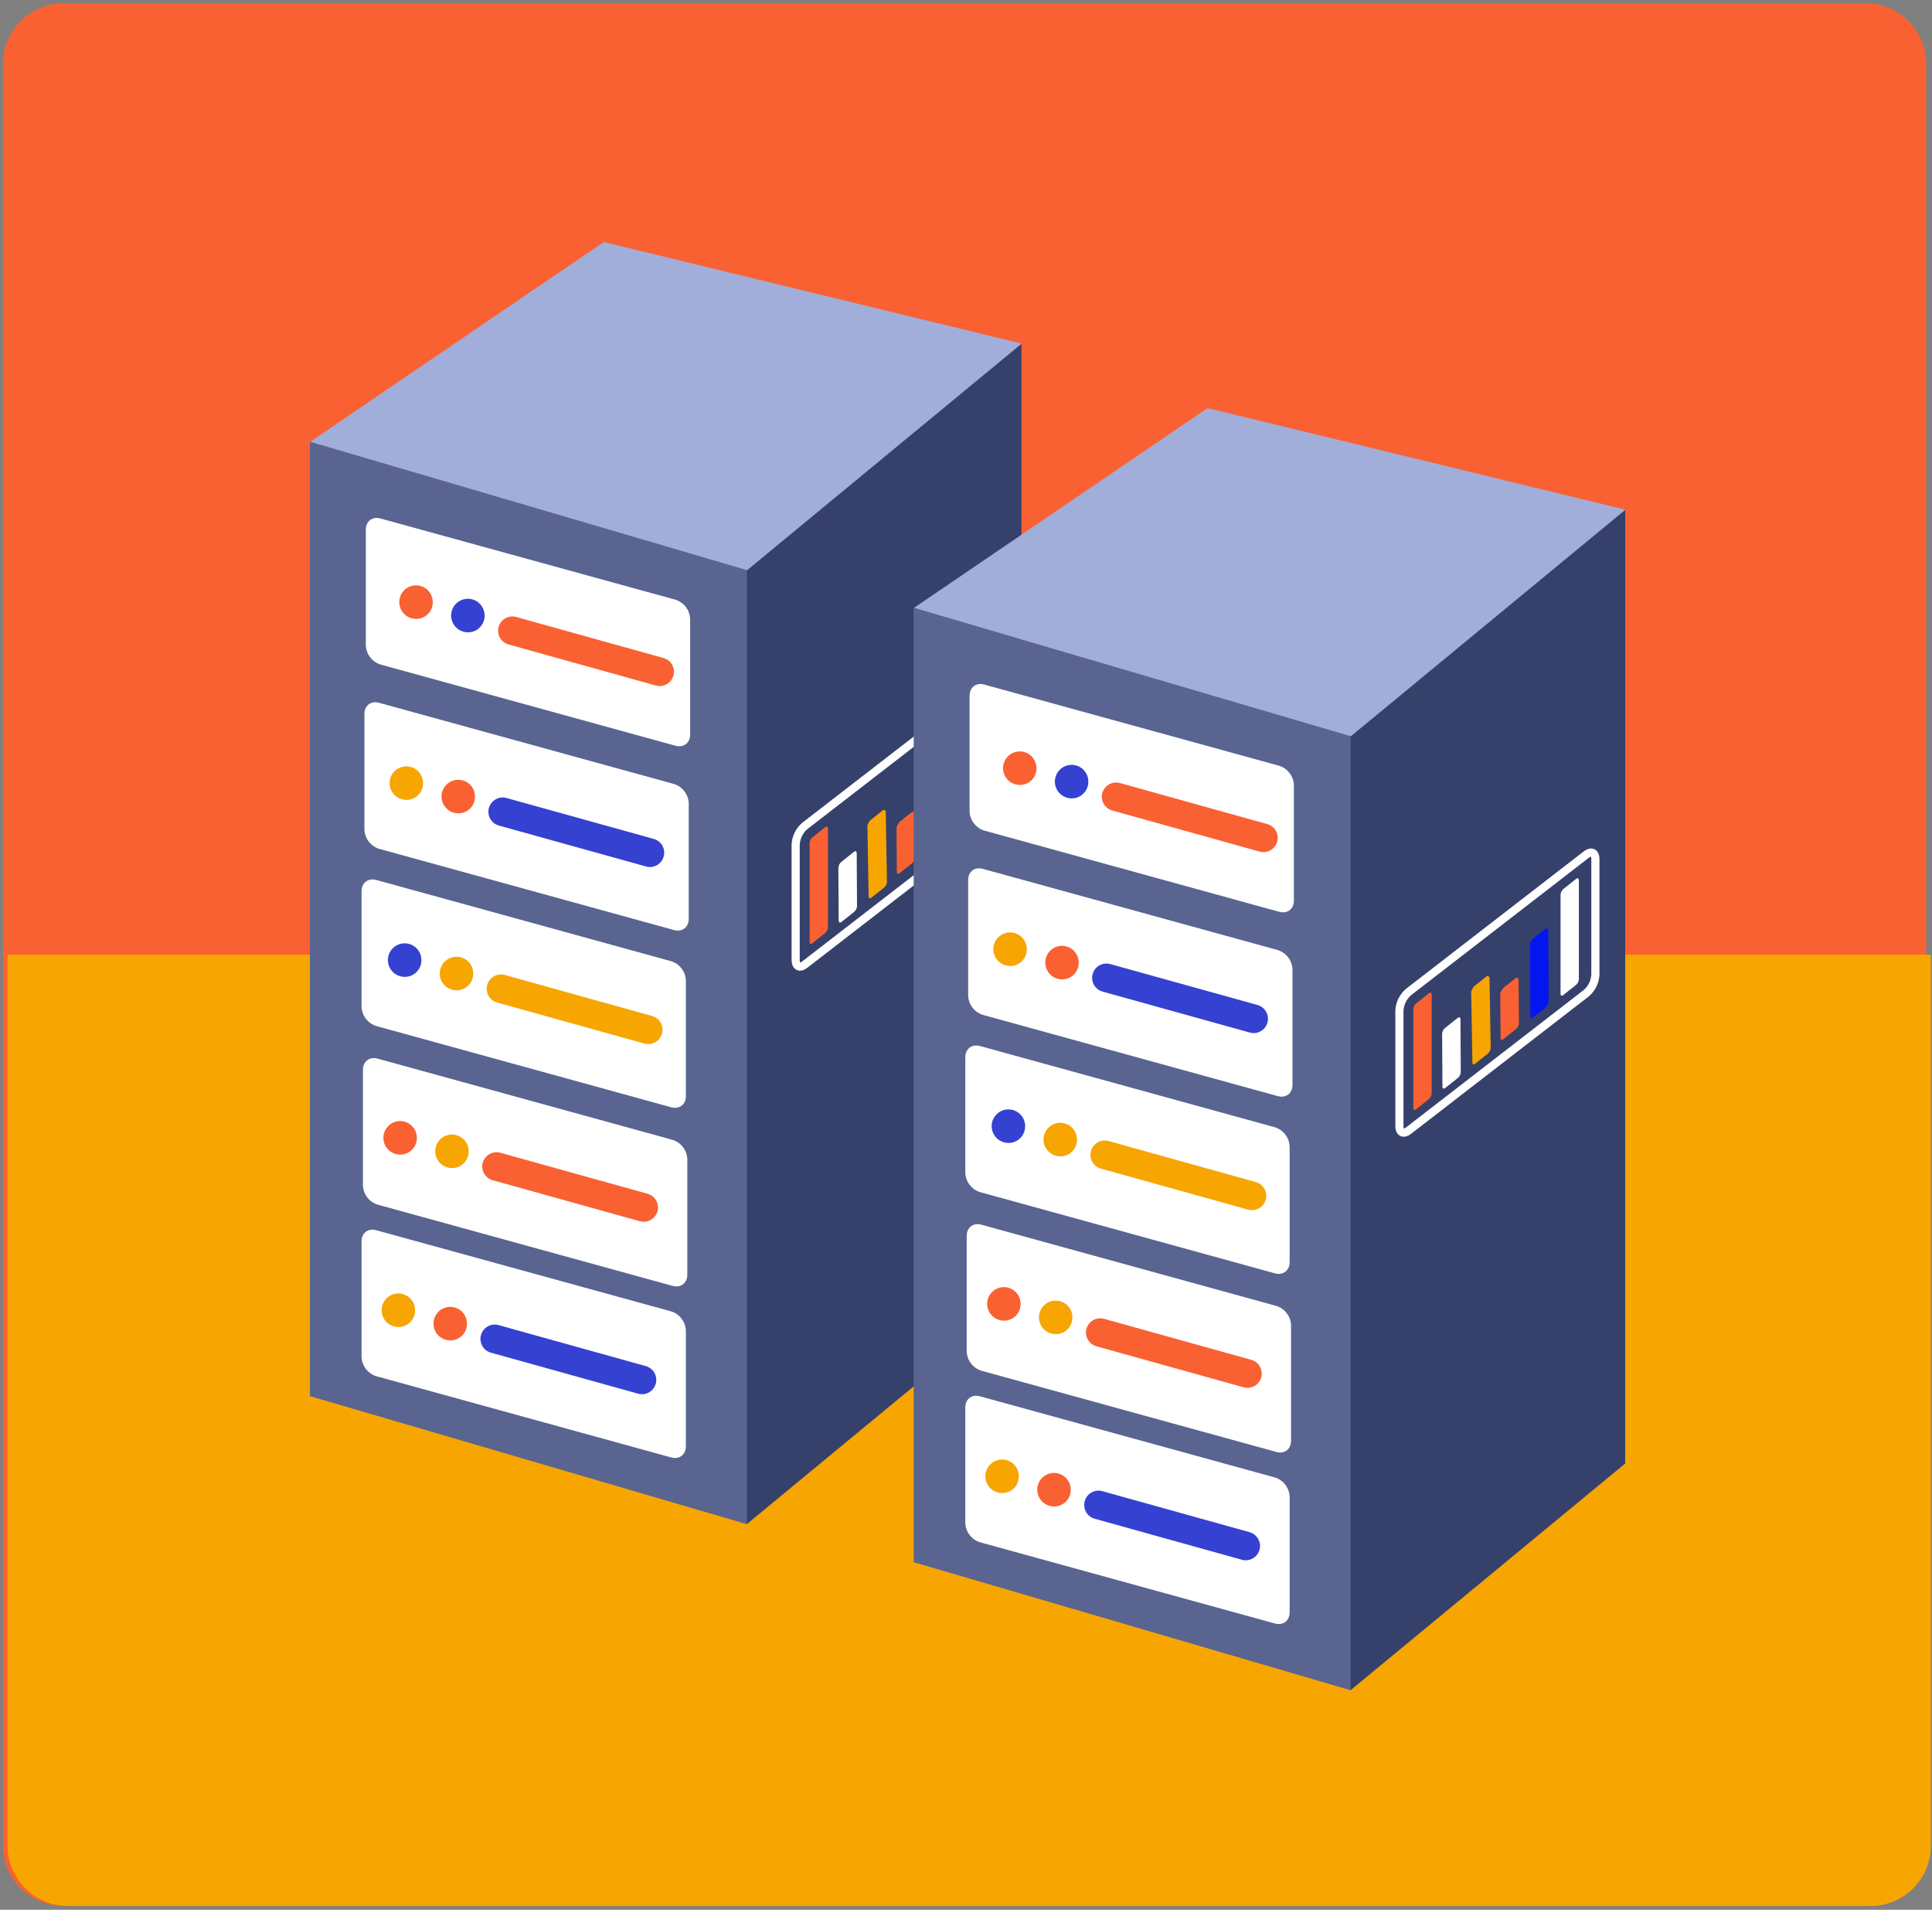 <svg width="256" height="253" viewBox="0 0 256 253" fill="none" xmlns="http://www.w3.org/2000/svg">
<rect x="0" y="0" width="256" height="253" fill="#808080" stroke="none"/>
<path fill-rule="evenodd" clip-rule="evenodd" d="M8.406 0.436H247.265C249.38 0.446 251.406 1.294 252.898 2.793C254.39 4.292 255.227 6.322 255.227 8.437V244.509C255.227 246.629 254.385 248.663 252.886 250.162C251.387 251.661 249.354 252.503 247.234 252.503H8.406C6.285 252.503 4.251 251.661 2.751 250.162C1.251 248.663 0.407 246.63 0.405 244.509V8.437C0.405 6.315 1.248 4.28 2.748 2.779C4.249 1.279 6.284 0.436 8.406 0.436Z" fill="#F96132"/>
<path d="M253.512 250.162C255.011 248.663 255.853 246.629 255.853 244.51V126.473H1V244.51C1.002 246.63 1.846 248.663 3.346 250.162C4.846 251.661 6.88 252.503 9.001 252.503H247.86C249.98 252.503 252.013 251.661 253.512 250.162Z" fill="#F7A501"/>
<g clip-path="url(#clip0)">
<path fill-rule="evenodd" clip-rule="evenodd" d="M41.065 58.49L99.023 75.474V201.937L41.065 184.954V58.49Z" fill="#596590"/>
<path fill-rule="evenodd" clip-rule="evenodd" d="M98.965 75.499L135.348 45.476V171.879L98.965 201.904V75.499Z" fill="#35416B"/>
<path fill-rule="evenodd" clip-rule="evenodd" d="M41.113 58.522L98.997 75.535L135.38 45.52L80.007 32.065L41.113 58.522Z" fill="#A1AEDA"/>
<path fill-rule="evenodd" clip-rule="evenodd" d="M106.632 109.425L130.194 91.21C130.86 90.696 131.397 90.959 131.397 91.799V107.121C131.371 107.59 131.251 108.049 131.045 108.47C130.838 108.891 130.549 109.266 130.194 109.573L106.632 127.788C105.968 128.302 105.429 128.039 105.429 127.199V111.879C105.455 111.41 105.575 110.951 105.781 110.529C105.988 110.108 106.277 109.732 106.632 109.425V109.425Z" stroke="white" stroke-width="1.079" stroke-linecap="round" stroke-linejoin="round"/>
<path fill-rule="evenodd" clip-rule="evenodd" d="M107.645 110.928L109.339 109.582C109.548 109.421 109.707 109.5 109.707 109.759V122.842C109.699 122.987 109.662 123.129 109.599 123.26C109.536 123.39 109.447 123.507 109.339 123.603L107.645 124.952C107.436 125.112 107.28 125.033 107.28 124.774V111.678C107.298 111.39 107.429 111.12 107.645 110.928Z" fill="#F96132"/>
<path fill-rule="evenodd" clip-rule="evenodd" d="M111.455 114.199L113.149 112.853C113.357 112.692 113.516 112.771 113.518 113.03L113.56 120.029C113.553 120.174 113.517 120.315 113.454 120.446C113.391 120.577 113.303 120.694 113.195 120.79L111.501 122.136C111.292 122.299 111.133 122.219 111.131 121.96L111.089 114.96C111.097 114.815 111.133 114.673 111.196 114.543C111.259 114.412 111.347 114.295 111.455 114.199Z" fill="white"/>
<path fill-rule="evenodd" clip-rule="evenodd" d="M115.302 108.678L117 107.328C117.209 107.167 117.365 107.504 117.365 107.504L117.526 116.816C117.518 116.96 117.482 117.1 117.42 117.23C117.358 117.359 117.27 117.475 117.163 117.571L115.463 118.921C115.254 119.082 115.099 119.002 115.099 118.745L114.936 109.433C114.936 109.176 115.302 108.678 115.302 108.678Z" fill="#F7A501"/>
<path fill-rule="evenodd" clip-rule="evenodd" d="M119.157 108.91L120.851 107.564C121.06 107.403 121.219 107.742 121.219 107.742L121.263 113.561C121.255 113.706 121.219 113.847 121.156 113.977C121.093 114.108 121.005 114.224 120.897 114.32L119.203 115.668C118.995 115.829 118.836 115.75 118.836 115.491L118.792 109.671C118.792 109.412 119.157 108.91 119.157 108.91Z" fill="#F96132"/>
<path fill-rule="evenodd" clip-rule="evenodd" d="M123.101 102.37L124.795 101.024C125.004 100.863 125.16 101.201 125.16 101.201L125.204 110.679C125.196 110.824 125.159 110.965 125.096 111.096C125.033 111.227 124.945 111.343 124.836 111.44L123.143 112.786C122.934 112.947 122.777 112.867 122.777 112.608L122.733 103.131C122.733 102.872 123.101 102.37 123.101 102.37Z" fill="#0316F0"/>
<path fill-rule="evenodd" clip-rule="evenodd" d="M127.146 95.779L128.84 94.433C129.049 94.272 129.208 94.352 129.208 94.611V107.711C129.2 107.856 129.163 107.997 129.1 108.128C129.037 108.258 128.949 108.375 128.84 108.472L127.146 109.818C126.938 109.979 126.781 109.899 126.781 109.64V96.54C126.789 96.395 126.825 96.254 126.888 96.123C126.95 95.993 127.038 95.876 127.146 95.779Z" fill="white"/>
<path fill-rule="evenodd" clip-rule="evenodd" d="M50.413 68.687L89.506 79.45C90.052 79.624 90.531 79.961 90.879 80.417C91.226 80.873 91.425 81.425 91.448 81.998V97.314C91.448 98.428 90.577 99.09 89.506 98.793L50.413 88.031C49.868 87.857 49.389 87.519 49.041 87.063C48.694 86.607 48.496 86.055 48.473 85.482V70.167C48.473 69.053 49.344 68.39 50.413 68.687Z" fill="white"/>
<path fill-rule="evenodd" clip-rule="evenodd" d="M50.225 93.102L89.318 103.864C89.864 104.039 90.343 104.377 90.691 104.833C91.038 105.289 91.237 105.841 91.26 106.415V121.73C91.26 122.842 90.391 123.505 89.318 123.21L50.225 112.447C49.679 112.273 49.2 111.935 48.853 111.479C48.506 111.022 48.308 110.47 48.285 109.897V94.582C48.285 93.469 49.154 92.807 50.225 93.102Z" fill="white"/>
<path fill-rule="evenodd" clip-rule="evenodd" d="M49.849 116.572L88.944 127.343C89.49 127.517 89.969 127.855 90.316 128.31C90.663 128.766 90.861 129.318 90.884 129.891V145.209C90.884 146.323 90.015 146.983 88.944 146.689L49.849 135.924C49.304 135.75 48.825 135.412 48.477 134.956C48.13 134.5 47.932 133.948 47.909 133.375V118.06C47.909 116.946 48.778 116.283 49.849 116.572Z" fill="white"/>
<path fill-rule="evenodd" clip-rule="evenodd" d="M50.037 140.244L89.13 151.007C89.676 151.18 90.156 151.518 90.503 151.974C90.851 152.43 91.049 152.982 91.072 153.555V168.871C91.072 169.985 90.203 170.648 89.13 170.351L50.037 159.588C49.49 159.415 49.01 159.078 48.662 158.622C48.313 158.166 48.114 157.613 48.091 157.04V141.724C48.091 140.61 48.966 139.949 50.037 140.244Z" fill="white"/>
<path fill-rule="evenodd" clip-rule="evenodd" d="M49.849 162.976L88.944 173.733C89.49 173.907 89.969 174.244 90.316 174.7C90.663 175.156 90.861 175.708 90.884 176.281V191.596C90.884 192.711 90.015 193.373 88.944 193.078L49.849 182.313C49.304 182.14 48.825 181.802 48.477 181.346C48.13 180.89 47.932 180.338 47.909 179.765V164.45C47.909 163.336 48.778 162.673 49.849 162.976Z" fill="white"/>
<path fill-rule="evenodd" clip-rule="evenodd" d="M54.885 81.973C54.446 81.925 54.031 81.748 53.694 81.463C53.356 81.178 53.111 80.799 52.989 80.374C52.868 79.948 52.877 79.497 53.013 79.077C53.15 78.656 53.408 78.286 53.756 78.014C54.104 77.742 54.525 77.579 54.966 77.547C55.406 77.516 55.846 77.616 56.229 77.836C56.612 78.056 56.921 78.385 57.116 78.782C57.311 79.178 57.384 79.624 57.325 80.062C57.254 80.639 56.958 81.165 56.5 81.523C56.042 81.881 55.462 82.043 54.885 81.973Z" fill="#F96132"/>
<path fill-rule="evenodd" clip-rule="evenodd" d="M53.601 105.953C53.161 105.905 52.746 105.727 52.409 105.442C52.071 105.157 51.826 104.778 51.705 104.353C51.584 103.927 51.593 103.476 51.729 103.056C51.866 102.635 52.125 102.265 52.473 101.993C52.821 101.721 53.242 101.559 53.683 101.527C54.123 101.496 54.563 101.597 54.946 101.817C55.329 102.037 55.638 102.367 55.833 102.764C56.028 103.16 56.1 103.606 56.04 104.044C56.005 104.33 55.914 104.606 55.773 104.856C55.631 105.107 55.442 105.327 55.215 105.504C54.989 105.681 54.73 105.812 54.453 105.889C54.175 105.966 53.886 105.988 53.601 105.953Z" fill="#F7A501"/>
<path fill-rule="evenodd" clip-rule="evenodd" d="M53.379 129.397C52.94 129.35 52.525 129.172 52.188 128.887C51.85 128.602 51.605 128.223 51.483 127.798C51.362 127.373 51.371 126.922 51.507 126.501C51.644 126.081 51.903 125.711 52.25 125.439C52.598 125.166 53.019 125.004 53.46 124.972C53.9 124.941 54.34 125.041 54.723 125.261C55.106 125.481 55.415 125.81 55.61 126.207C55.805 126.603 55.878 127.049 55.819 127.487C55.784 127.773 55.693 128.049 55.552 128.3C55.41 128.55 55.221 128.771 54.995 128.948C54.768 129.126 54.509 129.257 54.231 129.334C53.954 129.411 53.665 129.433 53.379 129.397Z" fill="#3541D1"/>
<path fill-rule="evenodd" clip-rule="evenodd" d="M52.782 152.943C52.343 152.895 51.927 152.718 51.59 152.433C51.252 152.149 51.006 151.77 50.885 151.345C50.763 150.92 50.771 150.468 50.907 150.047C51.044 149.627 51.302 149.257 51.65 148.984C51.998 148.712 52.419 148.549 52.86 148.517C53.3 148.485 53.74 148.586 54.123 148.806C54.507 149.026 54.816 149.355 55.011 149.752C55.206 150.148 55.279 150.594 55.219 151.032C55.149 151.609 54.852 152.134 54.395 152.492C53.938 152.85 53.358 153.012 52.782 152.943Z" fill="#F96132"/>
<path fill-rule="evenodd" clip-rule="evenodd" d="M52.55 175.781C52.11 175.735 51.695 175.558 51.356 175.274C51.018 174.99 50.772 174.611 50.649 174.186C50.527 173.761 50.535 173.309 50.671 172.888C50.807 172.467 51.065 172.096 51.413 171.823C51.761 171.55 52.182 171.387 52.622 171.355C53.063 171.323 53.504 171.424 53.887 171.644C54.27 171.864 54.58 172.193 54.775 172.59C54.97 172.986 55.043 173.432 54.983 173.871C54.913 174.447 54.617 174.971 54.161 175.329C53.705 175.687 53.126 175.85 52.55 175.781Z" fill="#F7A501"/>
<path fill-rule="evenodd" clip-rule="evenodd" d="M61.754 83.754C61.315 83.706 60.901 83.528 60.563 83.244C60.225 82.959 59.98 82.579 59.859 82.154C59.738 81.729 59.746 81.278 59.883 80.858C60.019 80.437 60.278 80.067 60.626 79.795C60.973 79.522 61.395 79.36 61.835 79.329C62.276 79.297 62.715 79.397 63.099 79.617C63.482 79.837 63.79 80.166 63.986 80.563C64.181 80.96 64.253 81.405 64.194 81.843C64.123 82.42 63.827 82.946 63.369 83.304C62.912 83.662 62.331 83.824 61.754 83.754Z" fill="#3541D1"/>
<path fill-rule="evenodd" clip-rule="evenodd" d="M60.472 107.729C60.033 107.68 59.62 107.501 59.283 107.215C58.947 106.929 58.703 106.55 58.583 106.125C58.463 105.699 58.473 105.248 58.61 104.829C58.748 104.409 59.007 104.04 59.355 103.768C59.704 103.497 60.125 103.336 60.565 103.305C61.005 103.274 61.445 103.375 61.827 103.595C62.21 103.816 62.518 104.145 62.713 104.541C62.907 104.938 62.979 105.383 62.92 105.821C62.885 106.107 62.794 106.384 62.651 106.635C62.509 106.886 62.319 107.106 62.092 107.284C61.864 107.461 61.604 107.592 61.326 107.668C61.048 107.745 60.758 107.765 60.472 107.729Z" fill="#F96132"/>
<path fill-rule="evenodd" clip-rule="evenodd" d="M60.249 131.174C59.809 131.127 59.395 130.949 59.057 130.664C58.719 130.379 58.474 130 58.353 129.575C58.232 129.15 58.24 128.698 58.377 128.278C58.513 127.858 58.772 127.488 59.12 127.215C59.468 126.943 59.889 126.78 60.329 126.749C60.77 126.717 61.21 126.818 61.593 127.038C61.976 127.258 62.285 127.587 62.48 127.983C62.675 128.38 62.747 128.826 62.688 129.264C62.618 129.841 62.321 130.366 61.864 130.724C61.406 131.083 60.825 131.244 60.249 131.174Z" fill="#F7A501"/>
<path fill-rule="evenodd" clip-rule="evenodd" d="M59.651 154.728C59.212 154.681 58.796 154.505 58.457 154.22C58.119 153.936 57.873 153.557 57.751 153.132C57.629 152.707 57.636 152.255 57.772 151.834C57.908 151.414 58.166 151.043 58.514 150.77C58.862 150.497 59.283 150.334 59.724 150.302C60.164 150.27 60.605 150.37 60.988 150.59C61.371 150.81 61.681 151.139 61.876 151.536C62.071 151.933 62.144 152.379 62.084 152.817C62.014 153.393 61.719 153.918 61.263 154.276C60.806 154.634 60.227 154.797 59.651 154.728Z" fill="#F7A501"/>
<path fill-rule="evenodd" clip-rule="evenodd" d="M59.421 177.558C58.982 177.511 58.567 177.334 58.229 177.049C57.891 176.764 57.646 176.385 57.524 175.96C57.403 175.535 57.411 175.083 57.547 174.663C57.683 174.242 57.942 173.872 58.29 173.599C58.638 173.327 59.059 173.164 59.499 173.133C59.94 173.101 60.38 173.201 60.763 173.421C61.146 173.641 61.455 173.97 61.651 174.367C61.846 174.764 61.918 175.209 61.859 175.648C61.788 176.224 61.492 176.749 61.035 177.107C60.578 177.466 59.998 177.628 59.421 177.558Z" fill="#F96132"/>
<path fill-rule="evenodd" clip-rule="evenodd" d="M66.065 83.053C66.2 82.569 66.522 82.158 66.959 81.911C67.397 81.664 67.914 81.6 68.398 81.734L87.908 87.169C88.392 87.301 88.804 87.62 89.053 88.056C89.302 88.492 89.368 89.009 89.236 89.494C89.17 89.734 89.057 89.958 88.903 90.155C88.75 90.351 88.56 90.515 88.343 90.638C88.127 90.761 87.888 90.84 87.641 90.87C87.394 90.9 87.143 90.881 86.903 90.815L67.396 85.38C66.911 85.248 66.499 84.929 66.249 84.492C66 84.056 65.933 83.538 66.065 83.053Z" fill="#F96132"/>
<path fill-rule="evenodd" clip-rule="evenodd" d="M64.781 107.035C64.916 106.551 65.237 106.14 65.675 105.893C66.112 105.646 66.63 105.582 67.114 105.716L86.623 111.137C86.863 111.203 87.087 111.317 87.283 111.47C87.479 111.623 87.643 111.814 87.766 112.031C87.888 112.248 87.966 112.486 87.997 112.734C88.027 112.981 88.008 113.232 87.941 113.472C87.875 113.712 87.762 113.936 87.609 114.133C87.455 114.329 87.265 114.493 87.048 114.615C86.832 114.738 86.593 114.816 86.346 114.847C86.099 114.877 85.848 114.858 85.608 114.79L66.101 109.366C65.617 109.231 65.207 108.911 64.96 108.474C64.712 108.037 64.648 107.52 64.781 107.035Z" fill="#3541D1"/>
<path fill-rule="evenodd" clip-rule="evenodd" d="M64.559 130.478C64.694 129.995 65.015 129.585 65.452 129.338C65.888 129.09 66.405 129.026 66.888 129.159L86.398 134.594C86.638 134.661 86.862 134.774 87.058 134.927C87.254 135.081 87.418 135.271 87.54 135.488C87.662 135.705 87.741 135.944 87.771 136.191C87.801 136.438 87.782 136.689 87.716 136.929C87.581 137.413 87.259 137.824 86.822 138.071C86.384 138.319 85.867 138.382 85.383 138.248L65.873 132.813C65.39 132.677 64.981 132.355 64.734 131.917C64.488 131.48 64.425 130.962 64.559 130.478Z" fill="#F7A501"/>
<path fill-rule="evenodd" clip-rule="evenodd" d="M63.964 154.032C64.099 153.547 64.421 153.137 64.858 152.889C65.295 152.642 65.813 152.578 66.297 152.713L85.807 158.147C86.287 158.283 86.694 158.603 86.941 159.037C87.187 159.472 87.252 159.985 87.123 160.468C86.987 160.952 86.665 161.362 86.228 161.609C85.791 161.857 85.274 161.92 84.79 161.787L65.28 156.352C64.799 156.217 64.392 155.897 64.145 155.463C63.899 155.028 63.834 154.514 63.964 154.032Z" fill="#F96132"/>
<path fill-rule="evenodd" clip-rule="evenodd" d="M63.732 176.862C63.867 176.378 64.188 175.967 64.625 175.72C65.062 175.472 65.579 175.409 66.063 175.543L85.573 180.978C85.812 181.044 86.037 181.158 86.233 181.311C86.429 181.465 86.593 181.655 86.715 181.872C86.837 182.089 86.916 182.328 86.946 182.575C86.976 182.822 86.957 183.073 86.891 183.313C86.824 183.553 86.711 183.777 86.557 183.973C86.404 184.169 86.214 184.333 85.997 184.456C85.78 184.578 85.542 184.657 85.295 184.687C85.048 184.717 84.797 184.698 84.558 184.632L65.05 179.197C64.81 179.13 64.586 179.017 64.39 178.864C64.194 178.711 64.029 178.52 63.907 178.303C63.785 178.086 63.706 177.847 63.676 177.6C63.646 177.353 63.665 177.102 63.732 176.862Z" fill="#3541D1"/>
</g>
<g clip-path="url(#clip1)">
<path fill-rule="evenodd" clip-rule="evenodd" d="M121.065 80.49L179.023 97.474V223.937L121.065 206.954V80.49Z" fill="#596590"/>
<path fill-rule="evenodd" clip-rule="evenodd" d="M178.965 97.499L215.348 67.476V193.879L178.965 223.904V97.499Z" fill="#35416B"/>
<path fill-rule="evenodd" clip-rule="evenodd" d="M121.113 80.522L178.997 97.535L215.38 67.52L160.007 54.065L121.113 80.522Z" fill="#A1AEDA"/>
<path fill-rule="evenodd" clip-rule="evenodd" d="M186.632 131.425L210.194 113.21C210.86 112.696 211.397 112.959 211.397 113.799V129.121C211.371 129.59 211.251 130.049 211.045 130.47C210.838 130.891 210.549 131.266 210.194 131.573L186.632 149.788C185.968 150.302 185.429 150.039 185.429 149.199V133.879C185.455 133.41 185.575 132.951 185.781 132.529C185.988 132.108 186.277 131.732 186.632 131.425V131.425Z" stroke="white" stroke-width="1.079" stroke-linecap="round" stroke-linejoin="round"/>
<path fill-rule="evenodd" clip-rule="evenodd" d="M187.645 132.928L189.339 131.582C189.548 131.421 189.707 131.5 189.707 131.759V144.842C189.699 144.987 189.662 145.129 189.599 145.26C189.536 145.39 189.447 145.507 189.339 145.603L187.645 146.952C187.436 147.112 187.28 147.033 187.28 146.774V133.678C187.298 133.39 187.429 133.12 187.645 132.928Z" fill="#F96132"/>
<path fill-rule="evenodd" clip-rule="evenodd" d="M191.455 136.199L193.149 134.853C193.357 134.692 193.516 134.771 193.518 135.03L193.56 142.029C193.553 142.174 193.517 142.315 193.454 142.446C193.391 142.577 193.303 142.694 193.195 142.79L191.501 144.136C191.292 144.299 191.133 144.219 191.131 143.96L191.089 136.96C191.097 136.815 191.133 136.673 191.196 136.543C191.259 136.412 191.347 136.295 191.455 136.199Z" fill="white"/>
<path fill-rule="evenodd" clip-rule="evenodd" d="M195.302 130.678L197 129.328C197.209 129.167 197.365 129.504 197.365 129.504L197.526 138.816C197.518 138.96 197.482 139.1 197.42 139.23C197.358 139.359 197.27 139.475 197.163 139.571L195.463 140.921C195.254 141.082 195.099 141.002 195.099 140.745L194.936 131.433C194.936 131.176 195.302 130.678 195.302 130.678Z" fill="#F7A501"/>
<path fill-rule="evenodd" clip-rule="evenodd" d="M199.157 130.91L200.851 129.564C201.06 129.403 201.219 129.742 201.219 129.742L201.263 135.561C201.255 135.706 201.219 135.847 201.156 135.977C201.093 136.108 201.005 136.224 200.897 136.32L199.203 137.668C198.995 137.829 198.836 137.75 198.836 137.491L198.792 131.671C198.792 131.412 199.157 130.91 199.157 130.91Z" fill="#F96132"/>
<path fill-rule="evenodd" clip-rule="evenodd" d="M203.101 124.37L204.795 123.024C205.004 122.863 205.16 123.201 205.16 123.201L205.204 132.679C205.196 132.824 205.159 132.965 205.096 133.096C205.033 133.227 204.945 133.343 204.836 133.44L203.143 134.786C202.934 134.947 202.777 134.867 202.777 134.608L202.733 125.131C202.733 124.872 203.101 124.37 203.101 124.37Z" fill="#0316F0"/>
<path fill-rule="evenodd" clip-rule="evenodd" d="M207.146 117.779L208.84 116.433C209.049 116.272 209.208 116.352 209.208 116.611V129.711C209.2 129.856 209.163 129.997 209.1 130.128C209.037 130.258 208.949 130.375 208.84 130.472L207.146 131.818C206.938 131.979 206.781 131.899 206.781 131.64V118.54C206.789 118.395 206.825 118.254 206.888 118.123C206.95 117.993 207.038 117.876 207.146 117.779Z" fill="white"/>
<path fill-rule="evenodd" clip-rule="evenodd" d="M130.413 90.687L169.506 101.45C170.052 101.624 170.531 101.961 170.878 102.417C171.226 102.873 171.425 103.425 171.448 103.998V119.314C171.448 120.428 170.577 121.09 169.506 120.793L130.413 110.03C129.868 109.857 129.389 109.519 129.041 109.063C128.694 108.607 128.496 108.055 128.473 107.482V92.167C128.473 91.053 129.344 90.39 130.413 90.687Z" fill="white"/>
<path fill-rule="evenodd" clip-rule="evenodd" d="M130.225 115.102L169.318 125.864C169.864 126.039 170.343 126.377 170.691 126.833C171.038 127.289 171.237 127.841 171.26 128.415V143.73C171.26 144.842 170.391 145.505 169.318 145.21L130.225 134.447C129.679 134.273 129.2 133.935 128.853 133.479C128.506 133.022 128.308 132.47 128.285 131.897V116.581C128.285 115.469 129.154 114.807 130.225 115.102Z" fill="white"/>
<path fill-rule="evenodd" clip-rule="evenodd" d="M129.849 138.572L168.944 149.343C169.49 149.517 169.969 149.855 170.316 150.31C170.663 150.766 170.861 151.318 170.884 151.891V167.209C170.884 168.323 170.015 168.983 168.944 168.689L129.849 157.924C129.304 157.75 128.825 157.412 128.477 156.956C128.13 156.5 127.932 155.948 127.909 155.375V140.06C127.909 138.946 128.778 138.283 129.849 138.572Z" fill="white"/>
<path fill-rule="evenodd" clip-rule="evenodd" d="M130.037 162.244L169.13 173.007C169.676 173.18 170.156 173.518 170.503 173.974C170.851 174.43 171.049 174.982 171.072 175.555V190.871C171.072 191.985 170.203 192.648 169.13 192.351L130.037 181.588C129.49 181.415 129.01 181.078 128.662 180.622C128.313 180.166 128.114 179.613 128.091 179.04V163.724C128.091 162.61 128.966 161.949 130.037 162.244Z" fill="white"/>
<path fill-rule="evenodd" clip-rule="evenodd" d="M129.849 184.976L168.944 195.733C169.49 195.907 169.969 196.244 170.316 196.7C170.663 197.156 170.861 197.708 170.884 198.281V213.596C170.884 214.711 170.015 215.373 168.944 215.078L129.849 204.313C129.304 204.14 128.825 203.802 128.477 203.346C128.13 202.89 127.932 202.338 127.909 201.765V186.45C127.909 185.336 128.778 184.673 129.849 184.976Z" fill="white"/>
<path fill-rule="evenodd" clip-rule="evenodd" d="M134.885 103.973C134.446 103.925 134.031 103.747 133.693 103.463C133.356 103.178 133.111 102.798 132.99 102.373C132.868 101.948 132.877 101.497 133.013 101.077C133.15 100.656 133.408 100.286 133.756 100.014C134.104 99.742 134.525 99.579 134.966 99.547C135.406 99.516 135.846 99.616 136.229 99.836C136.612 100.056 136.921 100.385 137.116 100.782C137.311 101.179 137.384 101.624 137.325 102.062C137.254 102.639 136.957 103.165 136.5 103.523C136.043 103.881 135.462 104.043 134.885 103.973Z" fill="#F96132"/>
<path fill-rule="evenodd" clip-rule="evenodd" d="M133.601 127.953C133.161 127.905 132.747 127.727 132.409 127.442C132.071 127.157 131.826 126.778 131.705 126.353C131.584 125.927 131.592 125.476 131.729 125.056C131.866 124.635 132.125 124.265 132.473 123.993C132.821 123.721 133.242 123.559 133.683 123.527C134.123 123.496 134.563 123.597 134.946 123.817C135.329 124.037 135.638 124.367 135.833 124.764C136.028 125.16 136.1 125.606 136.04 126.044C136.005 126.33 135.914 126.606 135.773 126.856C135.631 127.107 135.442 127.327 135.215 127.504C134.989 127.681 134.73 127.812 134.453 127.889C134.175 127.966 133.886 127.988 133.601 127.953Z" fill="#F7A501"/>
<path fill-rule="evenodd" clip-rule="evenodd" d="M133.379 151.397C132.94 151.35 132.525 151.172 132.187 150.887C131.85 150.602 131.605 150.223 131.484 149.798C131.362 149.373 131.371 148.922 131.507 148.501C131.644 148.081 131.902 147.711 132.25 147.439C132.598 147.166 133.019 147.004 133.46 146.972C133.9 146.941 134.34 147.041 134.723 147.261C135.106 147.481 135.415 147.81 135.61 148.207C135.805 148.603 135.878 149.049 135.819 149.487C135.784 149.773 135.693 150.049 135.552 150.3C135.411 150.55 135.221 150.771 134.995 150.948C134.768 151.126 134.509 151.257 134.231 151.334C133.954 151.411 133.665 151.433 133.379 151.397Z" fill="#3541D1"/>
<path fill-rule="evenodd" clip-rule="evenodd" d="M132.782 174.943C132.343 174.895 131.927 174.718 131.589 174.433C131.252 174.149 131.006 173.77 130.885 173.345C130.763 172.92 130.771 172.468 130.907 172.047C131.044 171.627 131.302 171.257 131.65 170.984C131.998 170.712 132.419 170.549 132.86 170.517C133.3 170.485 133.74 170.586 134.123 170.806C134.507 171.026 134.816 171.355 135.011 171.752C135.206 172.148 135.279 172.594 135.219 173.032C135.149 173.609 134.852 174.134 134.395 174.492C133.938 174.85 133.358 175.012 132.782 174.943Z" fill="#F96132"/>
<path fill-rule="evenodd" clip-rule="evenodd" d="M132.55 197.781C132.11 197.735 131.695 197.558 131.356 197.274C131.018 196.99 130.772 196.611 130.649 196.186C130.527 195.761 130.535 195.309 130.671 194.888C130.807 194.467 131.065 194.096 131.413 193.823C131.76 193.55 132.182 193.387 132.622 193.355C133.063 193.323 133.503 193.424 133.887 193.644C134.27 193.864 134.58 194.193 134.775 194.59C134.97 194.986 135.043 195.432 134.983 195.871C134.913 196.447 134.617 196.971 134.161 197.329C133.705 197.687 133.126 197.85 132.55 197.781Z" fill="#F7A501"/>
<path fill-rule="evenodd" clip-rule="evenodd" d="M141.754 105.754C141.315 105.706 140.9 105.528 140.563 105.244C140.225 104.959 139.98 104.58 139.859 104.154C139.738 103.729 139.746 103.278 139.883 102.858C140.019 102.437 140.278 102.067 140.626 101.795C140.973 101.522 141.394 101.36 141.835 101.328C142.275 101.297 142.715 101.397 143.099 101.617C143.482 101.837 143.79 102.166 143.986 102.563C144.181 102.96 144.253 103.405 144.194 103.843C144.123 104.42 143.827 104.946 143.369 105.304C142.912 105.662 142.331 105.824 141.754 105.754Z" fill="#3541D1"/>
<path fill-rule="evenodd" clip-rule="evenodd" d="M140.472 129.729C140.033 129.68 139.62 129.501 139.283 129.215C138.947 128.929 138.703 128.55 138.583 128.125C138.463 127.699 138.473 127.248 138.61 126.829C138.748 126.409 139.007 126.04 139.356 125.768C139.704 125.497 140.125 125.336 140.565 125.305C141.005 125.274 141.445 125.375 141.827 125.595C142.21 125.816 142.518 126.145 142.713 126.541C142.907 126.938 142.979 127.383 142.92 127.821C142.885 128.107 142.793 128.384 142.651 128.635C142.509 128.886 142.319 129.106 142.092 129.284C141.864 129.461 141.604 129.592 141.326 129.668C141.048 129.745 140.758 129.765 140.472 129.729Z" fill="#F96132"/>
<path fill-rule="evenodd" clip-rule="evenodd" d="M140.249 153.174C139.81 153.127 139.395 152.949 139.057 152.664C138.719 152.379 138.474 152 138.353 151.575C138.232 151.15 138.24 150.698 138.377 150.278C138.513 149.858 138.772 149.488 139.12 149.215C139.468 148.943 139.889 148.78 140.329 148.749C140.77 148.717 141.21 148.818 141.593 149.038C141.976 149.258 142.285 149.587 142.48 149.983C142.675 150.38 142.747 150.826 142.688 151.264C142.618 151.841 142.321 152.366 141.864 152.724C141.406 153.083 140.825 153.244 140.249 153.174Z" fill="#F7A501"/>
<path fill-rule="evenodd" clip-rule="evenodd" d="M139.651 176.728C139.212 176.681 138.796 176.505 138.457 176.22C138.119 175.936 137.873 175.557 137.751 175.132C137.629 174.707 137.636 174.255 137.772 173.834C137.908 173.414 138.166 173.043 138.514 172.77C138.862 172.497 139.283 172.334 139.724 172.302C140.164 172.27 140.605 172.37 140.988 172.59C141.372 172.81 141.681 173.139 141.876 173.536C142.071 173.933 142.144 174.379 142.084 174.817C142.014 175.393 141.719 175.918 141.263 176.276C140.806 176.634 140.227 176.797 139.651 176.728Z" fill="#F7A501"/>
<path fill-rule="evenodd" clip-rule="evenodd" d="M139.421 199.558C138.982 199.511 138.567 199.334 138.229 199.049C137.891 198.764 137.646 198.385 137.524 197.96C137.403 197.535 137.411 197.083 137.547 196.663C137.683 196.242 137.942 195.872 138.29 195.599C138.638 195.327 139.059 195.164 139.499 195.133C139.94 195.101 140.38 195.201 140.763 195.421C141.146 195.641 141.455 195.97 141.65 196.367C141.846 196.764 141.918 197.209 141.859 197.648C141.788 198.224 141.492 198.749 141.035 199.107C140.578 199.466 139.998 199.628 139.421 199.558Z" fill="#F96132"/>
<path fill-rule="evenodd" clip-rule="evenodd" d="M146.065 105.053C146.2 104.569 146.522 104.158 146.959 103.911C147.396 103.664 147.914 103.6 148.398 103.734L167.908 109.169C168.392 109.301 168.804 109.62 169.053 110.056C169.302 110.492 169.368 111.009 169.236 111.494C169.17 111.734 169.057 111.958 168.904 112.155C168.75 112.351 168.56 112.515 168.343 112.638C168.127 112.761 167.888 112.84 167.641 112.87C167.394 112.9 167.143 112.881 166.903 112.815L147.396 107.38C146.911 107.248 146.499 106.929 146.249 106.492C146 106.056 145.933 105.538 146.065 105.053Z" fill="#F96132"/>
<path fill-rule="evenodd" clip-rule="evenodd" d="M144.781 129.035C144.916 128.551 145.237 128.14 145.675 127.893C146.112 127.646 146.63 127.582 147.114 127.716L166.623 133.137C166.863 133.203 167.087 133.317 167.283 133.47C167.479 133.623 167.643 133.814 167.766 134.031C167.888 134.248 167.966 134.486 167.997 134.734C168.027 134.981 168.008 135.232 167.941 135.472C167.875 135.712 167.762 135.936 167.609 136.133C167.455 136.329 167.265 136.493 167.048 136.615C166.831 136.738 166.593 136.816 166.346 136.847C166.099 136.877 165.848 136.858 165.608 136.79L146.101 131.366C145.617 131.231 145.207 130.911 144.96 130.474C144.712 130.037 144.648 129.52 144.781 129.035Z" fill="#3541D1"/>
<path fill-rule="evenodd" clip-rule="evenodd" d="M144.559 152.478C144.694 151.995 145.015 151.585 145.452 151.338C145.888 151.09 146.405 151.026 146.888 151.159L166.398 156.594C166.638 156.661 166.862 156.774 167.058 156.927C167.254 157.081 167.418 157.271 167.54 157.488C167.662 157.705 167.741 157.944 167.771 158.191C167.801 158.438 167.782 158.689 167.716 158.929C167.581 159.413 167.259 159.824 166.822 160.071C166.384 160.319 165.867 160.382 165.383 160.248L145.873 154.813C145.39 154.677 144.98 154.355 144.734 153.917C144.488 153.48 144.425 152.962 144.559 152.478Z" fill="#F7A501"/>
<path fill-rule="evenodd" clip-rule="evenodd" d="M143.964 176.032C144.099 175.547 144.421 175.137 144.858 174.889C145.295 174.642 145.813 174.578 146.297 174.713L165.807 180.147C166.287 180.283 166.694 180.603 166.941 181.037C167.187 181.472 167.252 181.985 167.122 182.468C166.987 182.952 166.665 183.362 166.228 183.609C165.791 183.857 165.274 183.92 164.79 183.787L145.28 178.352C144.799 178.217 144.392 177.897 144.145 177.463C143.899 177.028 143.834 176.514 143.964 176.032Z" fill="#F96132"/>
<path fill-rule="evenodd" clip-rule="evenodd" d="M143.732 198.862C143.867 198.378 144.188 197.967 144.625 197.72C145.062 197.472 145.579 197.409 146.063 197.543L165.573 202.978C165.812 203.044 166.037 203.158 166.233 203.311C166.429 203.465 166.593 203.655 166.715 203.872C166.837 204.089 166.916 204.328 166.946 204.575C166.976 204.822 166.957 205.073 166.891 205.313C166.824 205.553 166.711 205.777 166.557 205.973C166.404 206.169 166.214 206.333 165.997 206.456C165.78 206.578 165.542 206.657 165.295 206.687C165.048 206.717 164.797 206.698 164.558 206.632L145.05 201.197C144.81 201.13 144.586 201.017 144.39 200.864C144.193 200.711 144.029 200.52 143.907 200.303C143.785 200.086 143.706 199.847 143.676 199.6C143.646 199.353 143.665 199.102 143.732 198.862Z" fill="#3541D1"/>
</g>
<defs>
<clipPath id="clip0">
<rect width="94.444" height="170" fill="white" transform="translate(41 32)"/>
</clipPath>
<clipPath id="clip1">
<rect width="94.444" height="170" fill="white" transform="translate(121 54)"/>
</clipPath>
</defs>
</svg>
